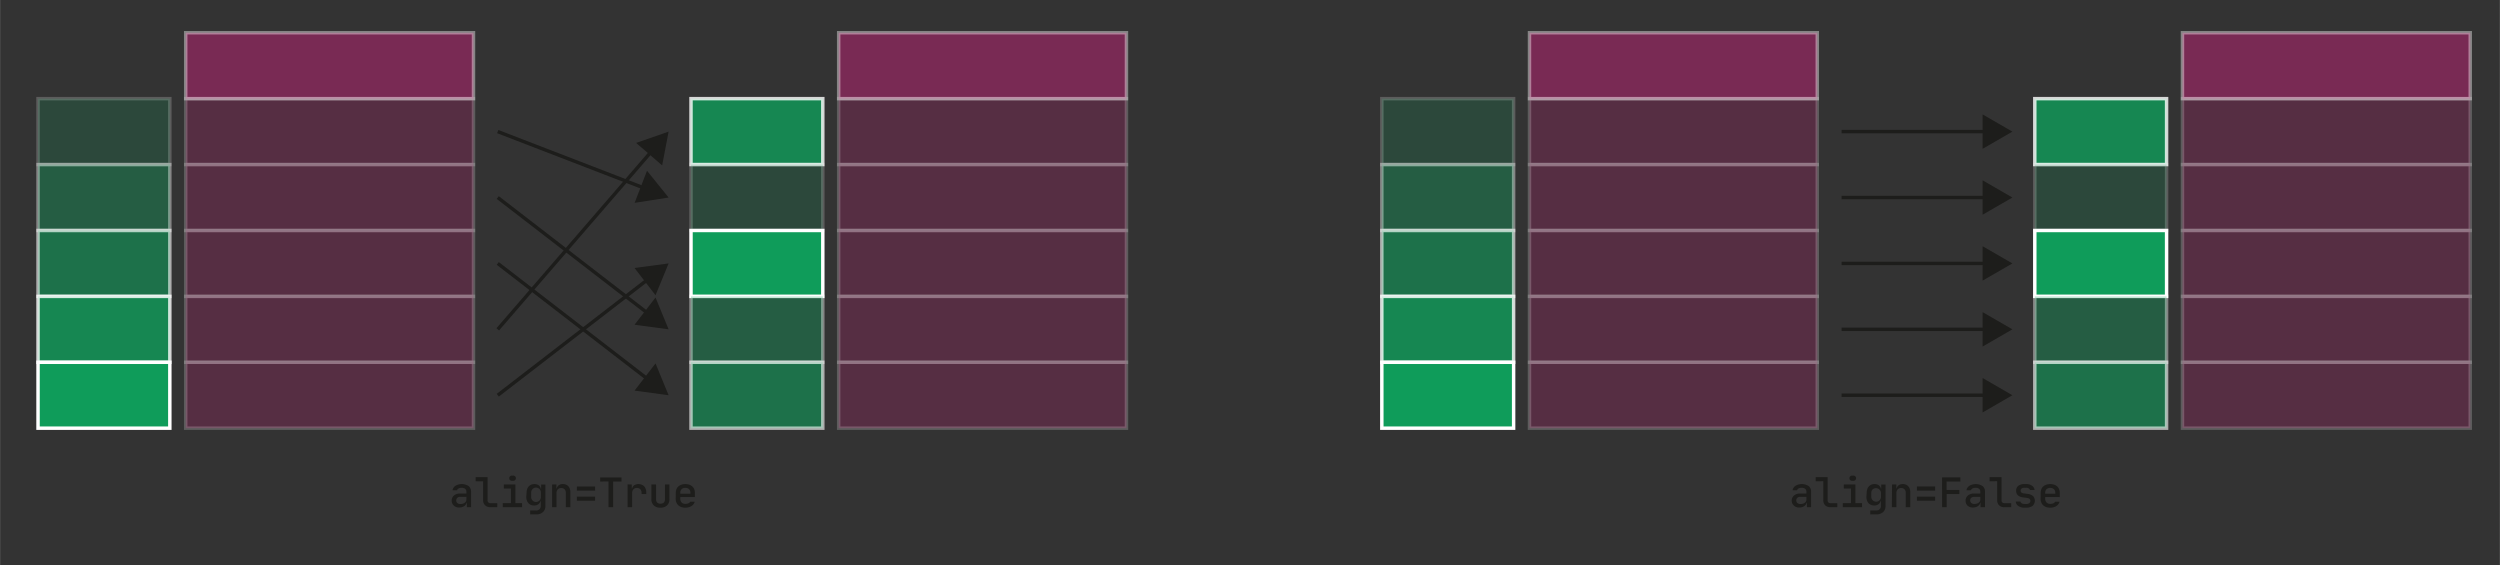 <svg xmlns="http://www.w3.org/2000/svg" width="255.6mm" height="57.81mm" viewBox="0 0 724.53 163.88"><rect x="0" y="0" width="724.53" height="163.88" fill="#333333" stroke="none"/><rect width="38.2" height="19.1" x="11" y="28.59" style="fill:#0f9c5a;stroke:#fff;stroke-miterlimit:10;opacity:.2"/><rect width="38.2" height="19.1" x="11" y="47.7" style="fill:#0f9c5a;stroke:#fff;stroke-miterlimit:10;opacity:.4"/><rect width="38.2" height="19.1" x="11" y="66.8" style="fill:#0f9c5a;stroke:#fff;stroke-miterlimit:10;opacity:.6"/><rect width="38.2" height="19.1" x="11" y="85.9" style="fill:#0f9c5a;stroke:#fff;stroke-miterlimit:10;opacity:.8"/><rect width="38.2" height="19.1" x="11" y="105" style="fill:#0f9c5a;stroke:#fff;stroke-miterlimit:10"/><rect width="83.41" height="19.1" x="53.8" y="28.59" style="fill:#e21c84;stroke:#fff;stroke-miterlimit:10;opacity:.2"/><rect width="83.41" height="19.1" x="53.8" y="9.49" style="fill:#e21c84;stroke:#fff;stroke-miterlimit:10;opacity:.4"/><rect width="83.41" height="19.1" x="53.8" y="47.7" style="fill:#e21c84;stroke:#fff;stroke-miterlimit:10;opacity:.2"/><rect width="83.41" height="19.1" x="53.8" y="66.8" style="fill:#e21c84;stroke:#fff;stroke-miterlimit:10;opacity:.2"/><rect width="83.41" height="19.1" x="53.8" y="85.9" style="fill:#e21c84;stroke:#fff;stroke-miterlimit:10;opacity:.2"/><rect width="83.41" height="19.1" x="53.8" y="105" style="fill:#e21c84;stroke:#fff;stroke-miterlimit:10;opacity:.2"/><rect width="38.2" height="19.1" x="200.25" y="28.59" style="fill:#0f9c5a;stroke:#fff;stroke-miterlimit:10;opacity:.8"/><rect width="38.2" height="19.1" x="200.25" y="47.7" style="fill:#0f9c5a;stroke:#fff;stroke-miterlimit:10;opacity:.2"/><rect width="38.2" height="19.1" x="200.25" y="66.8" style="fill:#0f9c5a;stroke:#fff;stroke-miterlimit:10"/><rect width="38.2" height="19.1" x="200.25" y="85.9" style="fill:#0f9c5a;stroke:#fff;stroke-miterlimit:10;opacity:.4"/><rect width="38.2" height="19.1" x="200.25" y="105" style="fill:#0f9c5a;stroke:#fff;stroke-miterlimit:10;opacity:.6"/><rect width="83.41" height="19.1" x="243.05" y="28.59" style="fill:#e21c84;stroke:#fff;stroke-miterlimit:10;opacity:.2"/><rect width="83.41" height="19.1" x="243.05" y="9.49" style="fill:#e21c84;stroke:#fff;stroke-miterlimit:10;opacity:.4"/><rect width="83.41" height="19.1" x="243.05" y="47.7" style="fill:#e21c84;stroke:#fff;stroke-miterlimit:10;opacity:.2"/><rect width="83.41" height="19.1" x="243.05" y="66.8" style="fill:#e21c84;stroke:#fff;stroke-miterlimit:10;opacity:.2"/><rect width="83.41" height="19.1" x="243.05" y="85.9" style="fill:#e21c84;stroke:#fff;stroke-miterlimit:10;opacity:.2"/><rect width="83.41" height="19.1" x="243.05" y="105" style="fill:#e21c84;stroke:#fff;stroke-miterlimit:10;opacity:.2"/><line x1="144.24" x2="187.07" y1="38.14" y2="54.66" style="fill:none;stroke:#1d1d1b;stroke-miterlimit:10"/><polygon points="183.91 58.79 193.76 57.25 187.5 49.49 183.91 58.79" style="fill:#1d1d1b"/><line x1="144.24" x2="188.08" y1="57.25" y2="91.07" style="fill:none;stroke:#1d1d1b;stroke-miterlimit:10"/><polygon points="183.88 94.12 193.76 95.45 189.97 86.23 183.88 94.12" style="fill:#1d1d1b"/><line x1="144.24" x2="188.08" y1="76.35" y2="110.17" style="fill:none;stroke:#1d1d1b;stroke-miterlimit:10"/><polygon points="183.88 113.22 193.76 114.55 189.97 105.33 183.88 113.22" style="fill:#1d1d1b"/><line x1="144.24" x2="189.07" y1="95.45" y2="43.57" style="fill:none;stroke:#1d1d1b;stroke-miterlimit:10"/><polygon points="191.89 47.94 193.76 38.15 184.34 41.42 191.89 47.94" style="fill:#1d1d1b"/><line x1="144.24" x2="188.08" y1="114.55" y2="80.73" style="fill:none;stroke:#1d1d1b;stroke-miterlimit:10"/><polygon points="189.97 85.57 193.76 76.35 183.88 77.67 189.97 85.57" style="fill:#1d1d1b"/><line x1="533.72" x2="576.06" y1="38.14" y2="38.14" style="fill:none;stroke:#1d1d1b;stroke-miterlimit:10"/><polygon points="574.6 43.13 583.23 38.15 574.6 33.16 574.6 43.13" style="fill:#1d1d1b"/><line x1="533.72" x2="576.06" y1="57.25" y2="57.25" style="fill:none;stroke:#1d1d1b;stroke-miterlimit:10"/><polygon points="574.6 62.23 583.23 57.25 574.6 52.26 574.6 62.23" style="fill:#1d1d1b"/><line x1="533.72" x2="576.06" y1="76.35" y2="76.35" style="fill:none;stroke:#1d1d1b;stroke-miterlimit:10"/><polygon points="574.6 81.33 583.23 76.35 574.6 71.36 574.6 81.33" style="fill:#1d1d1b"/><line x1="533.72" x2="576.06" y1="95.45" y2="95.45" style="fill:none;stroke:#1d1d1b;stroke-miterlimit:10"/><polygon points="574.6 100.44 583.23 95.45 574.6 90.46 574.6 100.44" style="fill:#1d1d1b"/><line x1="533.72" x2="576.06" y1="114.55" y2="114.55" style="fill:none;stroke:#1d1d1b;stroke-miterlimit:10"/><polygon points="574.6 119.54 583.23 114.55 574.6 109.56 574.6 119.54" style="fill:#1d1d1b"/><rect width="38.2" height="19.1" x="400.47" y="28.59" style="fill:#0f9c5a;stroke:#fff;stroke-miterlimit:10;opacity:.2"/><rect width="38.2" height="19.1" x="400.47" y="47.7" style="fill:#0f9c5a;stroke:#fff;stroke-miterlimit:10;opacity:.4"/><rect width="38.2" height="19.1" x="400.47" y="66.8" style="fill:#0f9c5a;stroke:#fff;stroke-miterlimit:10;opacity:.6"/><rect width="38.2" height="19.1" x="400.47" y="85.9" style="fill:#0f9c5a;stroke:#fff;stroke-miterlimit:10;opacity:.8"/><rect width="38.2" height="19.1" x="400.47" y="105" style="fill:#0f9c5a;stroke:#fff;stroke-miterlimit:10"/><rect width="83.41" height="19.1" x="443.27" y="28.59" style="fill:#e21c84;stroke:#fff;stroke-miterlimit:10;opacity:.2"/><rect width="83.41" height="19.1" x="443.27" y="9.49" style="fill:#e21c84;stroke:#fff;stroke-miterlimit:10;opacity:.4"/><rect width="83.41" height="19.1" x="443.27" y="47.7" style="fill:#e21c84;stroke:#fff;stroke-miterlimit:10;opacity:.2"/><rect width="83.41" height="19.1" x="443.27" y="66.8" style="fill:#e21c84;stroke:#fff;stroke-miterlimit:10;opacity:.2"/><rect width="83.41" height="19.1" x="443.27" y="85.9" style="fill:#e21c84;stroke:#fff;stroke-miterlimit:10;opacity:.2"/><rect width="83.41" height="19.1" x="443.27" y="105" style="fill:#e21c84;stroke:#fff;stroke-miterlimit:10;opacity:.2"/><rect width="38.2" height="19.1" x="589.72" y="28.59" style="fill:#0f9c5a;stroke:#fff;stroke-miterlimit:10;opacity:.8"/><rect width="38.2" height="19.1" x="589.72" y="47.7" style="fill:#0f9c5a;stroke:#fff;stroke-miterlimit:10;opacity:.2"/><rect width="38.2" height="19.1" x="589.72" y="66.8" style="fill:#0f9c5a;stroke:#fff;stroke-miterlimit:10"/><rect width="38.2" height="19.1" x="589.72" y="85.9" style="fill:#0f9c5a;stroke:#fff;stroke-miterlimit:10;opacity:.4"/><rect width="38.2" height="19.1" x="589.72" y="105" style="fill:#0f9c5a;stroke:#fff;stroke-miterlimit:10;opacity:.6"/><rect width="83.41" height="19.1" x="632.52" y="28.59" style="fill:#e21c84;stroke:#fff;stroke-miterlimit:10;opacity:.2"/><rect width="83.41" height="19.1" x="632.52" y="9.49" style="fill:#e21c84;stroke:#fff;stroke-miterlimit:10;opacity:.4"/><rect width="83.41" height="19.1" x="632.52" y="47.7" style="fill:#e21c84;stroke:#fff;stroke-miterlimit:10;opacity:.2"/><rect width="83.41" height="19.1" x="632.52" y="66.8" style="fill:#e21c84;stroke:#fff;stroke-miterlimit:10;opacity:.2"/><rect width="83.41" height="19.1" x="632.52" y="85.9" style="fill:#e21c84;stroke:#fff;stroke-miterlimit:10;opacity:.2"/><rect width="83.41" height="19.1" x="632.52" y="105" style="fill:#e21c84;stroke:#fff;stroke-miterlimit:10;opacity:.2"/><path d="M130.89,145.13a1.9,1.9,0,0,1,.66-1.52,2.71,2.71,0,0,1,1.81-.57h1.79v-.55a1,1,0,0,0-.37-.82,1.59,1.59,0,0,0-1-.29,1.93,1.93,0,0,0-.87.18,1,1,0,0,0-.48.53h-1.3a1.93,1.93,0,0,1,.88-1.31,3.65,3.65,0,0,1,3.77.09,2,2,0,0,1,.73,1.59V147h-1.23v-1.29h-.09a1.57,1.57,0,0,1-.71,1,2.51,2.51,0,0,1-1.41.38,2.17,2.17,0,0,1-1.56-.55A1.89,1.89,0,0,1,130.89,145.13Zm1.32-.11a.94.94,0,0,0,.32.78,1.34,1.34,0,0,0,.91.28,2.17,2.17,0,0,0,.69-.1,1.71,1.71,0,0,0,.54-.27,1.21,1.21,0,0,0,.35-.4,1.14,1.14,0,0,0,.13-.51V144h-1.78a1.21,1.21,0,0,0-.85.28A1,1,0,0,0,132.21,145Z" style="fill:#1d1d1b"/><path d="M137.83,139.49v-1.2h3.46V145a.8.8,0,0,0,.22.61.78.78,0,0,0,.6.23h2V147h-2a2.07,2.07,0,0,1-1.53-.55A2,2,0,0,1,140,145v-5.49Z" style="fill:#1d1d1b"/><path d="M145.68,145.82h2.38V141.6H146v-1.18h3.36v5.4h1.93V147h-5.59Zm1.9-7.22a.71.71,0,0,1,.22-.55.84.84,0,0,1,.59-.21h.29a.8.8,0,0,1,.59.21.78.78,0,0,1,0,1.11.87.87,0,0,1-.6.2h-.28a.88.88,0,0,1-.59-.2A.72.72,0,0,1,147.58,138.6Z" style="fill:#1d1d1b"/><path d="M152.59,142.84a3.5,3.5,0,0,1,.16-1.05,2.22,2.22,0,0,1,.45-.8,2.09,2.09,0,0,1,.73-.51,2.3,2.3,0,0,1,.93-.18,2.1,2.1,0,0,1,1.23.34,1.65,1.65,0,0,1,.63,1h.09v-1.2h1.24v6.2a2.3,2.3,0,0,1-.71,1.78,2.78,2.78,0,0,1-2,.66h-1.71v-1.13h1.71a1.4,1.4,0,0,0,1-.35,1.27,1.27,0,0,0,.36-1v-.23l0-1.2h-.07a1.64,1.64,0,0,1-.65,1,2.07,2.07,0,0,1-1.22.34,2.3,2.3,0,0,1-.93-.18,2,2,0,0,1-.71-.51,2.22,2.22,0,0,1-.45-.8,3.06,3.06,0,0,1-.17-1Zm1.34,1.12a1.41,1.41,0,1,0,2.81,0v-1.11a1.41,1.41,0,1,0-2.81,0Z" style="fill:#1d1d1b"/><path d="M160,140.42h1.25v1.14h.11a1.47,1.47,0,0,1,.58-.94,2.05,2.05,0,0,1,1.18-.32,2.22,2.22,0,0,1,.92.17,1.89,1.89,0,0,1,.68.49,2.13,2.13,0,0,1,.43.75,2.93,2.93,0,0,1,.14,1V147h-1.32v-4.17a1.48,1.48,0,0,0-.34-1,1.27,1.27,0,0,0-1-.38,1.29,1.29,0,0,0-1,.4,1.57,1.57,0,0,0-.36,1.08V147H160Z" style="fill:#1d1d1b"/><path d="M172.45,141v1.2h-5.28V141Zm-5.28,2.93h5.28v1.2h-5.28Z" style="fill:#1d1d1b"/><path d="M173.92,139.56v-1.18h6.19v1.18h-2.42V147h-1.35v-7.46Z" style="fill:#1d1d1b"/><path d="M183.08,140.42v1.14h.11a1.48,1.48,0,0,1,.62-.93,2.43,2.43,0,0,1,2.88.32,2.64,2.64,0,0,1,.59,1.82v.43h-1.35v-.3a1.58,1.58,0,0,0-.37-1.09,1.35,1.35,0,0,0-1-.39,1.33,1.33,0,0,0-1,.4,1.52,1.52,0,0,0-.37,1.08V147h-1.32v-6.6Z" style="fill:#1d1d1b"/><path d="M190.12,140.42v4.18c0,.93.42,1.38,1.28,1.38s1.31-.45,1.31-1.38v-4.18H194v4.18a2.48,2.48,0,0,1-.69,1.88,2.67,2.67,0,0,1-1.94.66,2.63,2.63,0,0,1-1.92-.67,2.46,2.46,0,0,1-.68-1.87v-4.18Z" style="fill:#1d1d1b"/><path d="M195.84,142.85a2.78,2.78,0,0,1,.19-1.06,2.16,2.16,0,0,1,.55-.8,2.55,2.55,0,0,1,.88-.51,3.47,3.47,0,0,1,1.15-.18,3.43,3.43,0,0,1,1.15.18,2.5,2.5,0,0,1,.87.51,2.16,2.16,0,0,1,.55.8,2.78,2.78,0,0,1,.19,1.06v1.21h-4.22v.47a1.53,1.53,0,0,0,.39,1.11,1.45,1.45,0,0,0,1.07.39,2.35,2.35,0,0,0,.88-.15,1.05,1.05,0,0,0,.54-.47h1.29a2,2,0,0,1-.34.71,2.11,2.11,0,0,1-.6.55,2.77,2.77,0,0,1-.8.35,3.74,3.74,0,0,1-1,.12,3.41,3.41,0,0,1-1.14-.18,2.38,2.38,0,0,1-.87-.52,2.22,2.22,0,0,1-.56-.81,2.78,2.78,0,0,1-.2-1.06Zm1.31.25h2.93v-.25a1.41,1.41,0,0,0-.39-1.06,1.43,1.43,0,0,0-1.08-.39,1.33,1.33,0,0,0-1.46,1.45Z" style="fill:#1d1d1b"/><path d="M519.27,145.13a1.88,1.88,0,0,1,.67-1.52,2.66,2.66,0,0,1,1.8-.57h1.79v-.55a1,1,0,0,0-.36-.82,1.61,1.61,0,0,0-1-.29,1.94,1.94,0,0,0-.88.18,1,1,0,0,0-.48.53h-1.29a1.92,1.92,0,0,1,.87-1.31,3.67,3.67,0,0,1,3.78.09,1.94,1.94,0,0,1,.72,1.59V147h-1.22v-1.29h-.1a1.56,1.56,0,0,1-.7,1,2.51,2.51,0,0,1-1.41.38,2.15,2.15,0,0,1-1.56-.55A1.9,1.9,0,0,1,519.27,145.13Zm1.32-.11a1,1,0,0,0,.33.78,1.32,1.32,0,0,0,.91.28,2.07,2.07,0,0,0,.68-.1,1.52,1.52,0,0,0,.54-.27,1.37,1.37,0,0,0,.36-.4,1.13,1.13,0,0,0,.12-.51V144h-1.77a1.24,1.24,0,0,0-.86.28A1,1,0,0,0,520.59,145Z" style="fill:#1d1d1b"/><path d="M526.22,139.49v-1.2h3.46V145a.84.84,0,0,0,.21.61.81.81,0,0,0,.6.23h2V147h-2a2.06,2.06,0,0,1-1.52-.55,2,2,0,0,1-.55-1.49v-5.49Z" style="fill:#1d1d1b"/><path d="M534.07,145.82h2.37V141.6h-2.07v-1.18h3.36v5.4h1.93V147h-5.59ZM536,138.6a.72.72,0,0,1,.23-.55.8.8,0,0,1,.59-.21h.29a.82.82,0,0,1,.59.21.71.71,0,0,1,.22.55.72.72,0,0,1-.22.56.89.89,0,0,1-.6.2h-.28a.84.84,0,0,1-.59-.2A.72.72,0,0,1,536,138.6Z" style="fill:#1d1d1b"/><path d="M541,142.84a3.21,3.21,0,0,1,.16-1.05,2.09,2.09,0,0,1,.45-.8,2.05,2.05,0,0,1,.72-.51,2.35,2.35,0,0,1,.94-.18,2,2,0,0,1,1.22.34,1.62,1.62,0,0,1,.64,1h.08v-1.2h1.25v6.2a2.3,2.3,0,0,1-.71,1.78,2.78,2.78,0,0,1-2,.66h-1.71v-1.13h1.71a1.42,1.42,0,0,0,1-.35,1.27,1.27,0,0,0,.36-1v-.23l0-1.2h-.07a1.68,1.68,0,0,1-.65,1,2.09,2.09,0,0,1-1.22.34,2.27,2.27,0,0,1-.93-.18,1.93,1.93,0,0,1-.71-.51,2.24,2.24,0,0,1-.46-.8,3.07,3.07,0,0,1-.16-1Zm1.33,1.12a1.43,1.43,0,0,0,.38,1,1.41,1.41,0,0,0,2.44-1v-1.11a1.47,1.47,0,0,0-2.44-1,1.43,1.43,0,0,0-.38,1Z" style="fill:#1d1d1b"/><path d="M548.35,140.42h1.25v1.14h.1a1.52,1.52,0,0,1,.59-.94,2.05,2.05,0,0,1,1.18-.32,2.25,2.25,0,0,1,.92.17,2.08,2.08,0,0,1,.68.49,2.13,2.13,0,0,1,.43.75,3.22,3.22,0,0,1,.14,1V147h-1.32v-4.17a1.48,1.48,0,0,0-.35-1,1.24,1.24,0,0,0-1-.38,1.28,1.28,0,0,0-1,.4,1.57,1.57,0,0,0-.36,1.08V147h-1.32Z" style="fill:#1d1d1b"/><path d="M560.84,141v1.2h-5.28V141Zm-5.28,2.93h5.28v1.2h-5.28Z" style="fill:#1d1d1b"/><path d="M562.84,138.37h5.32v1.19h-4V142h3.71v1.2h-3.69V147h-1.32Z" style="fill:#1d1d1b"/><path d="M569.67,145.13a1.88,1.88,0,0,1,.67-1.52,2.66,2.66,0,0,1,1.8-.57h1.79v-.55a1,1,0,0,0-.36-.82,1.61,1.61,0,0,0-1-.29,1.94,1.94,0,0,0-.88.18,1,1,0,0,0-.48.53h-1.29a1.92,1.92,0,0,1,.87-1.31,3.67,3.67,0,0,1,3.78.09,1.94,1.94,0,0,1,.72,1.59V147H574v-1.29h-.1a1.56,1.56,0,0,1-.7,1,2.51,2.51,0,0,1-1.41.38,2.18,2.18,0,0,1-1.57-.55A1.93,1.93,0,0,1,569.67,145.13ZM571,145a1,1,0,0,0,.33.78,1.32,1.32,0,0,0,.91.28,2.11,2.11,0,0,0,.68-.1,1.52,1.52,0,0,0,.54-.27,1.37,1.37,0,0,0,.36-.4,1.13,1.13,0,0,0,.12-.51V144h-1.77a1.24,1.24,0,0,0-.86.28A1,1,0,0,0,571,145Z" style="fill:#1d1d1b"/><path d="M576.62,139.49v-1.2h3.46V145a.84.84,0,0,0,.21.61.81.81,0,0,0,.6.23h2V147h-2a2,2,0,0,1-1.52-.55,2,2,0,0,1-.55-1.49v-5.49Z" style="fill:#1d1d1b"/><path d="M584.19,145.36h1.37a.79.79,0,0,0,.4.52,1.67,1.67,0,0,0,.81.19h.43a1.53,1.53,0,0,0,.92-.24.77.77,0,0,0,.33-.66q0-.72-1.05-.87l-1-.13a2.75,2.75,0,0,1-1.58-.62,1.72,1.72,0,0,1-.51-1.33,1.7,1.7,0,0,1,.64-1.42,2.89,2.89,0,0,1,1.83-.5h.42a2.87,2.87,0,0,1,1.7.46,1.82,1.82,0,0,1,.77,1.25h-1.35a.76.76,0,0,0-.38-.47,1.4,1.4,0,0,0-.74-.17h-.42a1.4,1.4,0,0,0-.86.21.7.7,0,0,0-.3.63.67.67,0,0,0,.22.54,1.39,1.39,0,0,0,.71.25l1,.13a3.08,3.08,0,0,1,1.65.63,2,2,0,0,1-.13,2.86,3,3,0,0,1-1.9.52h-.43a3.08,3.08,0,0,1-1.79-.48A1.77,1.77,0,0,1,584.19,145.36Z" style="fill:#1d1d1b"/><path d="M591.43,142.85a2.78,2.78,0,0,1,.19-1.06,2.16,2.16,0,0,1,.55-.8,2.46,2.46,0,0,1,.88-.51,3.76,3.76,0,0,1,2.3,0,2.5,2.5,0,0,1,.87.51,2.16,2.16,0,0,1,.55.8,2.78,2.78,0,0,1,.19,1.06v1.21h-4.22v.47a1.53,1.53,0,0,0,.39,1.11,1.44,1.44,0,0,0,1.07.39,2.35,2.35,0,0,0,.88-.15,1.14,1.14,0,0,0,.54-.47h1.29a2.22,2.22,0,0,1-.94,1.26,2.9,2.9,0,0,1-.8.35,3.79,3.79,0,0,1-1,.12,3.47,3.47,0,0,1-1.15-.18,2.38,2.38,0,0,1-.87-.52,2.2,2.2,0,0,1-.55-.81,2.6,2.6,0,0,1-.2-1.06Zm1.31.25h2.92v-.25a1.41,1.41,0,0,0-.38-1.06,1.69,1.69,0,0,0-2.16,0,1.41,1.41,0,0,0-.38,1.06Z" style="fill:#1d1d1b"/></svg>
